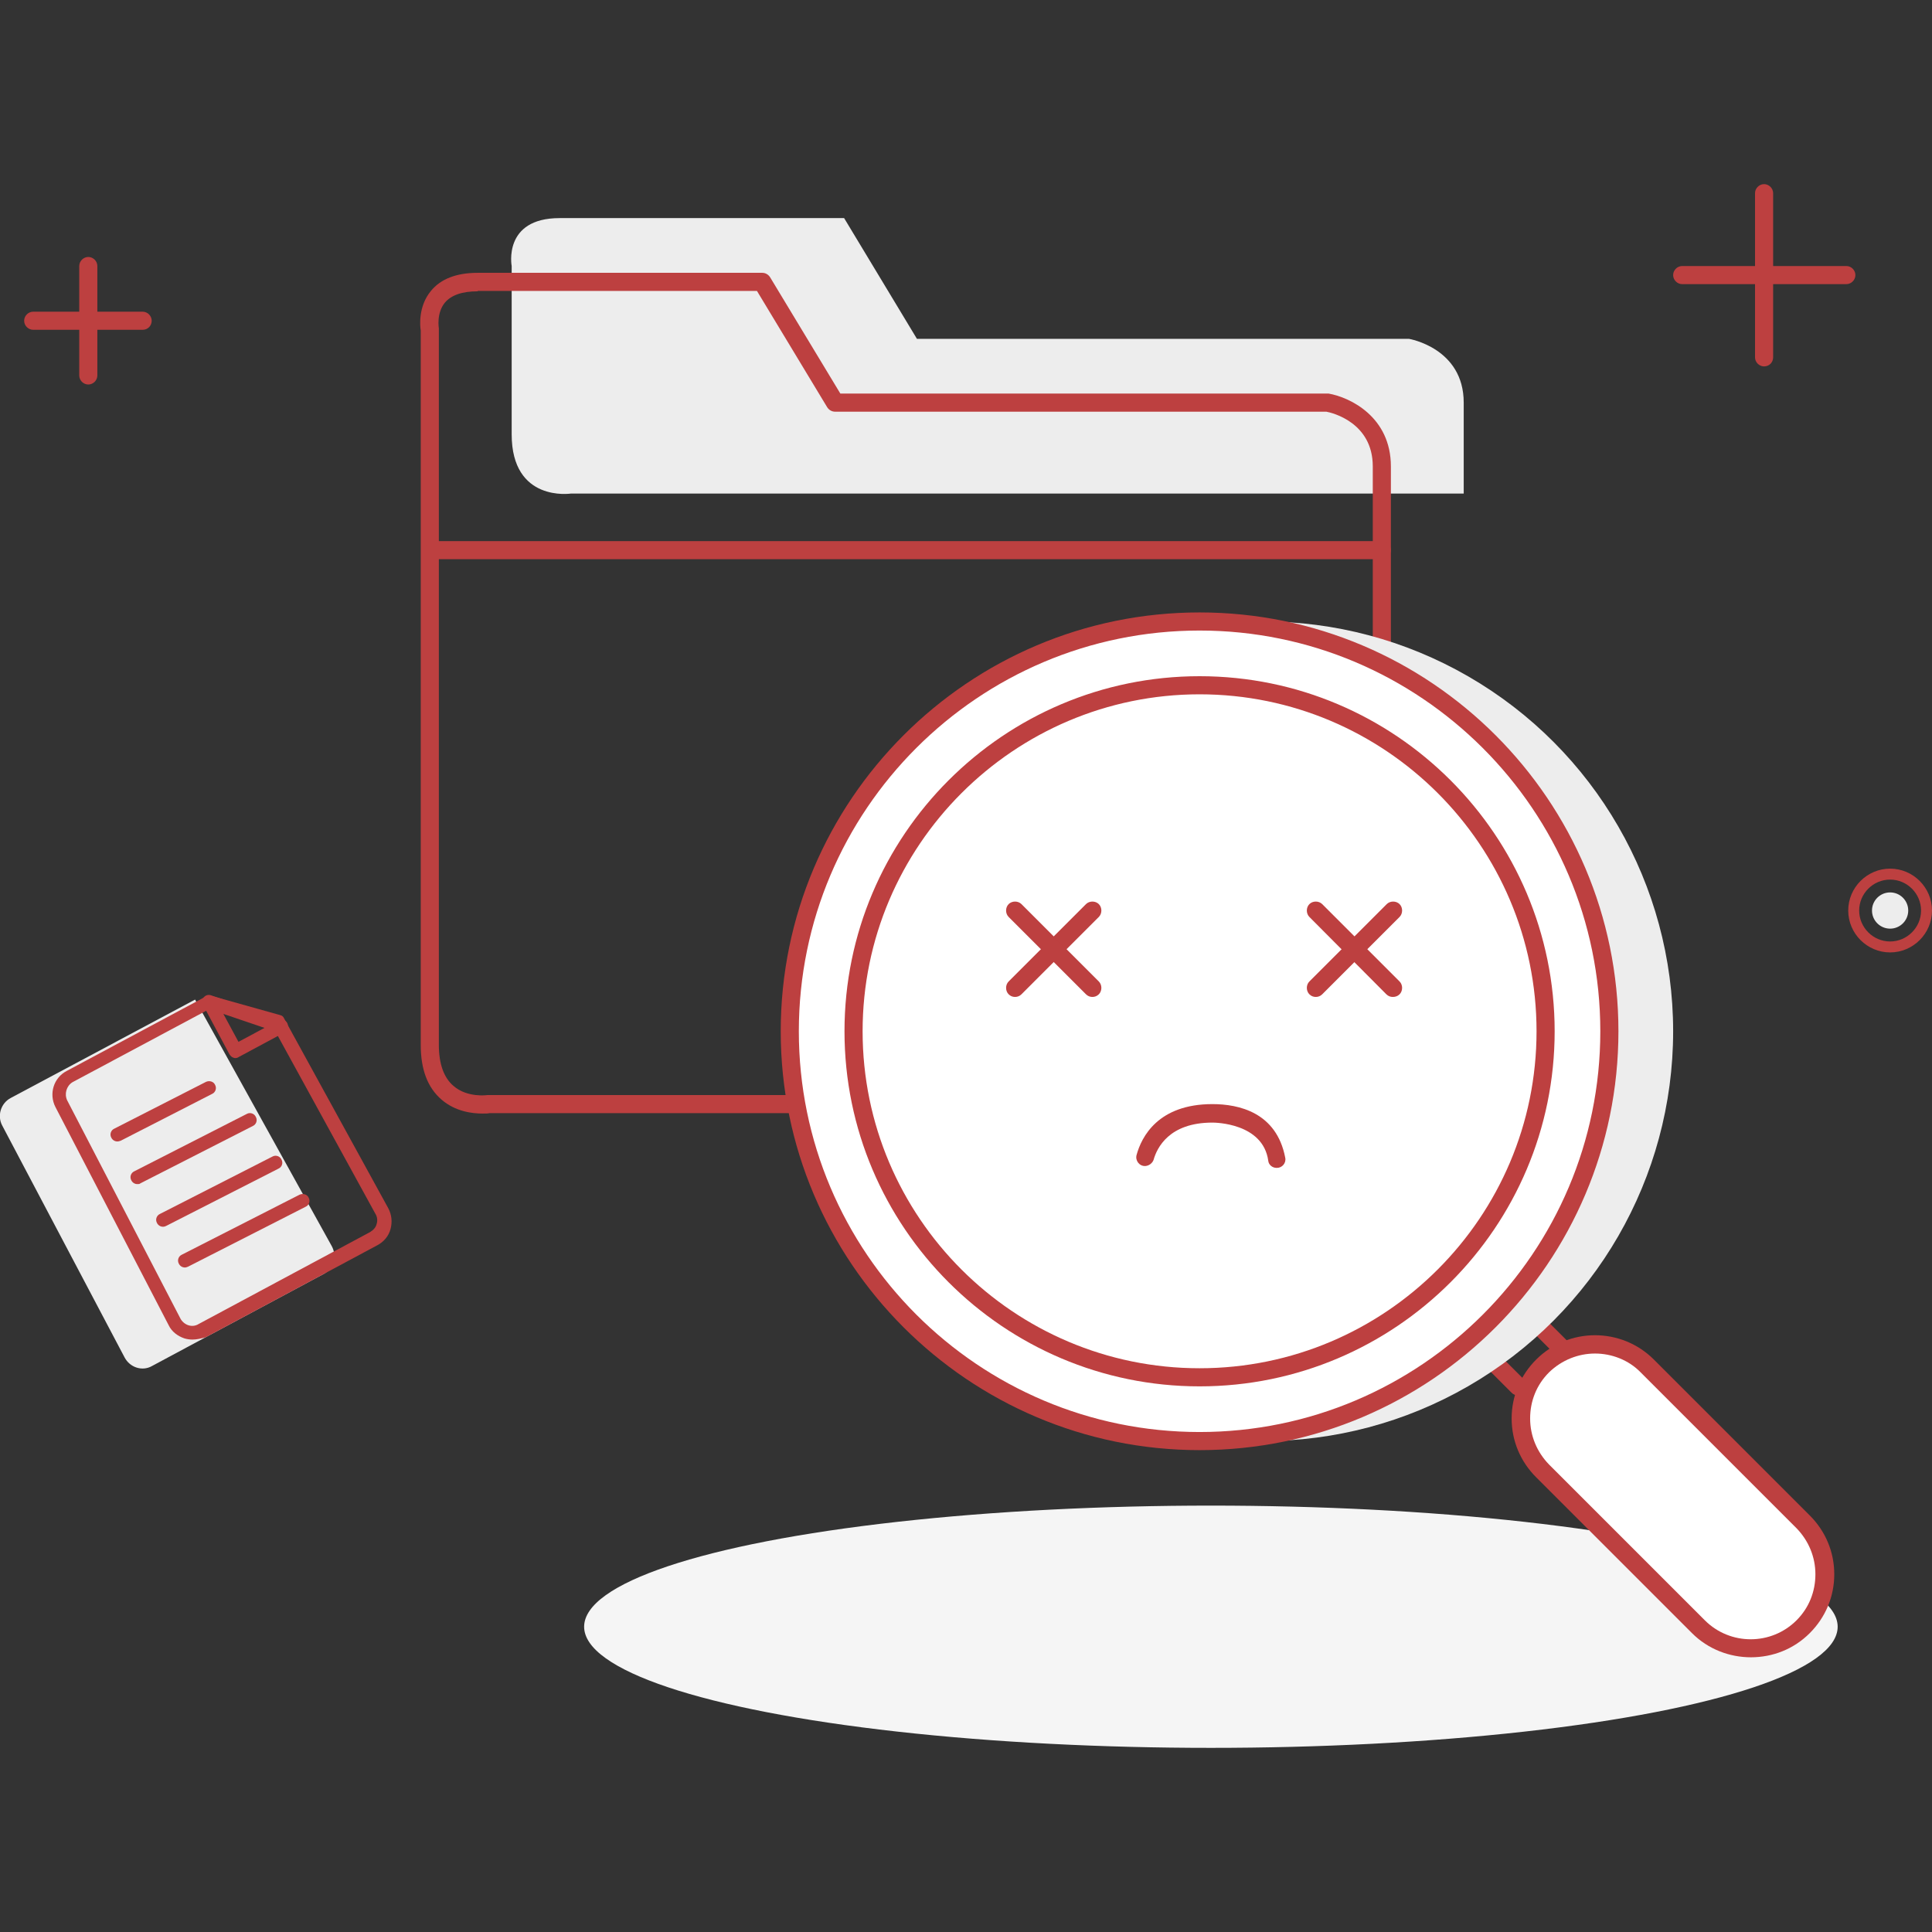 <?xml version="1.0" encoding="utf-8"?>
<!-- Generator: Adobe Illustrator 24.1.3, SVG Export Plug-In . SVG Version: 6.00 Build 0)  -->
<svg version="1.1" id="Layer_1" xmlns="http://www.w3.org/2000/svg" xmlns:xlink="http://www.w3.org/1999/xlink" x="0px" y="0px"
	 viewBox="0 0 512 512" enable-background="new 0 0 512 512" xml:space="preserve" width="400" height="400" >
<rect x="0" y="0" width="512" height="512" fill="#333333" stroke="none"/>
<g>
	<path fill="#EDEDED" d="M387.9,106.7v24.1H151.3c0,0-15.7,2.4-15.7-15.7V70.5c0,0-2.4-12.7,12.7-12.7h75.4l19.3,32h130.4
		C373.4,89.8,387.9,92.2,387.9,106.7z"/>
	<g>
		<path fill="#bd4040" d="M127.8,295.1c-2.6,0-7.1-0.5-10.8-3.7c-3.7-3.2-5.5-8-5.5-14.5V87.6c-0.2-1.2-0.7-6.4,2.7-10.5
			c2.6-3.2,6.8-4.8,12.4-4.8H202c0.8,0,1.6,0.4,2.1,1.2l18.6,30.8h129c0.1,0,0.3,0,0.4,0c5.7,1,16.5,6.2,16.5,19.3v169
			c0,1.3-1.1,2.4-2.4,2.4H129.7C129.4,295.1,128.7,295.1,127.8,295.1z M126.6,77.2c-4.1,0-7,1-8.7,3c-2.3,2.8-1.6,6.8-1.6,6.8
			c0,0.1,0,0.3,0,0.4v189.5c0,5,1.3,8.7,3.9,10.9c3.7,3.2,9,2.4,9,2.4c0.1,0,0.2,0,0.4,0h234.2V123.6c0-11.6-10.7-14.2-12.3-14.5
			H221.3c-0.8,0-1.6-0.4-2.1-1.2l-18.6-30.8H126.6z"/>
	</g>
	<ellipse fill="#F5F5F5" cx="320.9" cy="431.1" rx="166.1" ry="32.1"/>
	<g>
		<line fill="#FFFFFF" x1="395.1" y1="360.2" x2="402.4" y2="367.4"/>
		<path fill="#bd4040" d="M402.3,369.8c-0.6,0-1.2-0.2-1.7-0.7l-7.2-7.2c-0.9-0.9-0.9-2.5,0-3.4c0.9-0.9,2.5-0.9,3.4,0l7.2,7.2
			c0.9,0.9,0.9,2.5,0,3.4C403.6,369.6,403,369.8,402.3,369.8z"/>
	</g>
	<g>
		<line fill="#FFFFFF" x1="407.2" y1="350.5" x2="414.4" y2="357.8"/>
		<path fill="#bd4040" d="M414.4,360.2c-0.6,0-1.2-0.2-1.7-0.7l-7.2-7.2c-0.9-0.9-0.9-2.5,0-3.4c0.9-0.9,2.5-0.9,3.4,0l7.2,7.2
			c0.9,0.9,0.9,2.5,0,3.4C415.7,360,415,360.2,414.4,360.2z"/>
	</g>
	<circle fill="#EDEDED" cx="334.8" cy="273.3" r="108.6"/>
	<g>
		<circle fill="#FFFFFF" cx="317.9" cy="273.3" r="108.6"/>
		<path fill="#bd4040" d="M317.9,384.3c-61.2,0-111-49.8-111-111s49.8-111,111-111s111,49.8,111,111S379.1,384.3,317.9,384.3z
			 M317.9,167.1c-58.6,0-106.2,47.6-106.2,106.2s47.6,106.2,106.2,106.2s106.2-47.6,106.2-106.2S376.4,167.1,317.9,167.1z"/>
	</g>
	<g>
		<path fill="#bd4040" d="M317.9,367.4c-51.9,0-94.1-42.2-94.1-94.1s42.2-94.1,94.1-94.1s94.1,42.2,94.1,94.1
			S369.8,367.4,317.9,367.4z M317.9,184c-49.2,0-89.3,40.1-89.3,89.3c0,49.3,40.1,89.3,89.3,89.3c49.3,0,89.3-40.1,89.3-89.3
			C407.2,224,367.1,184,317.9,184z"/>
	</g>
	<g>
		<path fill="#bd4040" d="M500.9,252.4c-6.1,0-11.1-5-11.1-11.1s5-11.1,11.1-11.1c6.1,0,11.1,5,11.1,11.1S507,252.4,500.9,252.4z
			 M500.9,233.1c-4.5,0-8.2,3.7-8.2,8.2c0,4.5,3.7,8.2,8.2,8.2c4.5,0,8.2-3.7,8.2-8.2C509.1,236.8,505.4,233.1,500.9,233.1z"/>
	</g>
	<circle fill="#EDEDED" cx="500.9" cy="241.3" r="4.8"/>
	<g>
		<path fill="#bd4040" d="M366.1,148.2H115.3c-1.3,0-2.5-0.9-2.6-2.2c-0.1-1.4,1-2.6,2.4-2.6h251c1.1,0,2.2,0.7,2.4,1.8
			C368.9,146.7,367.7,148.2,366.1,148.2z"/>
	</g>
	<g>
		<g>
			<path fill="#bd4040" d="M23.4,101.9c-1.3,0-2.4-1.1-2.4-2.4v-29c0-1.3,1.1-2.4,2.4-2.4c1.3,0,2.4,1.1,2.4,2.4v29
				C25.8,100.8,24.7,101.9,23.4,101.9z"/>
		</g>
		<g>
			<path fill="#bd4040" d="M37.8,87.4h-29c-1.3,0-2.4-1.1-2.4-2.4s1.1-2.4,2.4-2.4h29c1.3,0,2.4,1.1,2.4,2.4S39.2,87.4,37.8,87.4z"
				/>
		</g>
	</g>
	<g>
		<g>
			<path fill="#bd4040" d="M269,264.2c-0.6,0-1.2-0.2-1.7-0.7c-0.9-0.9-0.9-2.5,0-3.4l20.5-20.5c0.9-0.9,2.5-0.9,3.4,0
				c0.9,0.9,0.9,2.5,0,3.4l-20.5,20.5C270.2,264,269.6,264.2,269,264.2z"/>
		</g>
		<g>
			<path fill="#bd4040" d="M289.5,264.2c-0.6,0-1.2-0.2-1.7-0.7L267.3,243c-0.9-0.9-0.9-2.5,0-3.4c0.9-0.9,2.5-0.9,3.4,0l20.5,20.5
				c0.9,0.9,0.9,2.5,0,3.4C290.7,264,290.1,264.2,289.5,264.2z"/>
		</g>
	</g>
	<g>
		<g>
			<path fill="#bd4040" d="M348.7,264.2c-0.6,0-1.2-0.2-1.7-0.7c-0.9-0.9-0.9-2.5,0-3.4l20.5-20.5c0.9-0.9,2.5-0.9,3.4,0
				c0.9,0.9,0.9,2.5,0,3.4l-20.5,20.5C349.9,264,349.3,264.2,348.7,264.2z"/>
		</g>
		<g>
			<path fill="#bd4040" d="M369.1,264.2c-0.6,0-1.2-0.2-1.7-0.7L347,243c-0.9-0.9-0.9-2.5,0-3.4c0.9-0.9,2.5-0.9,3.4,0l20.5,20.5
				c0.9,0.9,0.9,2.5,0,3.4C370.4,264,369.8,264.2,369.1,264.2z"/>
		</g>
	</g>
	<g>
		<g>
			<path fill="#bd4040" d="M467.5,97.1c-1.3,0-2.4-1.1-2.4-2.4V51.2c0-1.3,1.1-2.4,2.4-2.4c1.3,0,2.4,1.1,2.4,2.4v43.5
				C469.9,96,468.9,97.1,467.5,97.1z"/>
		</g>
		<g>
			<path fill="#bd4040" d="M489.3,75.3h-43.5c-1.3,0-2.4-1.1-2.4-2.4s1.1-2.4,2.4-2.4h43.5c1.3,0,2.4,1.1,2.4,2.4
				S490.6,75.3,489.3,75.3z"/>
		</g>
	</g>
	<g>
		<path fill="none" stroke="#FFFFFF" stroke-miterlimit="10" d="M301,309.5c0,0,2.4-14.5,19.3-14.5c0,0,19.3,0,19.3,14.5"/>
		<path fill="#bd4040" d="M303.6,309l-0.1,0c-1.5,0.1-2.7-1.4-2.3-2.9c1.3-4.8,5.7-13.5,20.1-13.5c7,0,17,2.2,19.3,14.2
			c0.3,1.4-0.8,2.7-2.2,2.7h-0.1c-1.1,0-2.1-0.8-2.2-1.9c-1.4-10-14.1-10.1-14.8-10.1c-11.5,0-14.7,6.7-15.6,9.9
			C305.4,308.2,304.6,308.9,303.6,309z"/>
	</g>
	<g>
		<path fill="#FFFFFF" d="M477.9,431.1L477.9,431.1c-7.7,7.7-20.1,7.7-27.8,0l-41.3-41.3c-7.7-7.7-7.7-20.1,0-27.8l0,0
			c7.7-7.7,20.1-7.7,27.8,0l41.3,41.3C485.6,411,485.6,423.4,477.9,431.1z"/>
		<path fill="#bd4040" d="M464,439.2c-5.6,0-11.3-2.1-15.6-6.4l-41.3-41.3c-4.2-4.2-6.5-9.7-6.5-15.6s2.3-11.4,6.5-15.6
			c8.6-8.6,22.6-8.6,31.2,0l41.3,41.3c4.2,4.2,6.5,9.7,6.5,15.6s-2.3,11.4-6.5,15.6l0,0C475.3,437.1,469.7,439.2,464,439.2z
			 M422.7,358.7c-4.4,0-8.8,1.7-12.2,5c-3.3,3.3-5,7.6-5,12.2c0,4.6,1.8,8.9,5,12.2l41.3,41.3c6.7,6.7,17.6,6.7,24.3,0l0,0
			c3.3-3.3,5-7.6,5-12.2c0-4.6-1.8-8.9-5-12.2l-41.3-41.3C431.6,360.4,427.1,358.7,422.7,358.7z M477.9,431.1L477.9,431.1
			L477.9,431.1z"/>
	</g>
	<path fill="#EDEDED" d="M0.6,298.3L33,359.7c1.4,2.7,4.7,3.8,7.3,2.3l45.5-24.4c2.6-1.4,3.6-4.7,2.1-7.4l-36.2-65.3L2.8,291
		C0.2,292.4-0.8,295.7,0.6,298.3z"/>
	<g>
		<path fill="#bd4040" d="M51,355c-0.7,0-1.4-0.1-2.1-0.3c-1.8-0.6-3.4-1.8-4.2-3.5l-30-57.8l0,0c-1.8-3.5-0.5-7.8,3-9.6l37-19.8
			c0.4-0.2,0.9-0.3,1.3-0.1l18.2,5.1c0.5,0.1,0.9,0.4,1.1,0.9l27.6,50.3c0.9,1.7,1.1,3.6,0.6,5.5c-0.5,1.9-1.8,3.4-3.5,4.3
			l-45.5,24.4C53.3,354.7,52.2,355,51,355z M17.8,291.6l30,57.8c0.4,0.8,1.2,1.5,2.1,1.8c0.9,0.3,1.9,0.2,2.7-0.3l45.5-24.4
			c0.8-0.5,1.5-1.2,1.7-2.1c0.3-0.9,0.2-1.9-0.3-2.7l-27.2-49.6l-16.8-4.7l-36.3,19.4C17.6,287.8,17,289.9,17.8,291.6L17.8,291.6z"
			/>
	</g>
	<g>
		<path fill="#bd4040" d="M62.4,280.4c-0.2,0-0.4,0-0.5-0.1c-0.5-0.1-0.8-0.5-1.1-0.9l-7-13.1c-0.3-0.7-0.3-1.5,0.2-2
			c0.5-0.6,1.3-0.8,2-0.5l19.1,6.5c0.7,0.2,1.2,0.8,1.2,1.6c0.1,0.7-0.3,1.4-0.9,1.7l-12.1,6.5C63,280.3,62.7,280.4,62.4,280.4z
			 M59.2,268.7l4,7.4l6.9-3.7L59.2,268.7z"/>
	</g>
	<g>
		<path fill="#bd4040" d="M31.1,302.5c-0.7,0-1.3-0.4-1.6-1c-0.5-0.9-0.1-2,0.8-2.4l24.3-12.4c0.9-0.4,2-0.1,2.4,0.8
			c0.5,0.9,0.1,2-0.8,2.4L32,302.3C31.7,302.4,31.4,302.5,31.1,302.5z"/>
	</g>
	<g>
		<path fill="#bd4040" d="M43.2,325.1c-0.7,0-1.3-0.4-1.6-1c-0.5-0.9-0.1-2,0.8-2.4l29.8-15.2c0.9-0.5,2-0.1,2.4,0.8
			c0.5,0.9,0.1,2-0.8,2.4l-29.8,15.2C43.8,325,43.5,325.1,43.2,325.1z"/>
	</g>
	<g>
		<path fill="#bd4040" d="M49,335.9c-0.7,0-1.3-0.4-1.6-1c-0.5-0.9-0.1-2,0.8-2.4l31.2-15.9c0.9-0.4,2-0.1,2.4,0.8
			c0.5,0.9,0.1,2-0.8,2.4l-31.2,15.9C49.5,335.8,49.3,335.9,49,335.9z"/>
	</g>
	<g>
		<path fill="#bd4040" d="M36.4,313.8c-0.7,0-1.3-0.4-1.6-1c-0.5-0.9-0.1-2,0.8-2.4l29.8-15.2c0.9-0.5,2-0.1,2.4,0.8
			c0.5,0.9,0.1,2-0.8,2.4l-29.8,15.2C37,313.8,36.7,313.8,36.4,313.8z"/>
	</g>
</g>
</svg>
